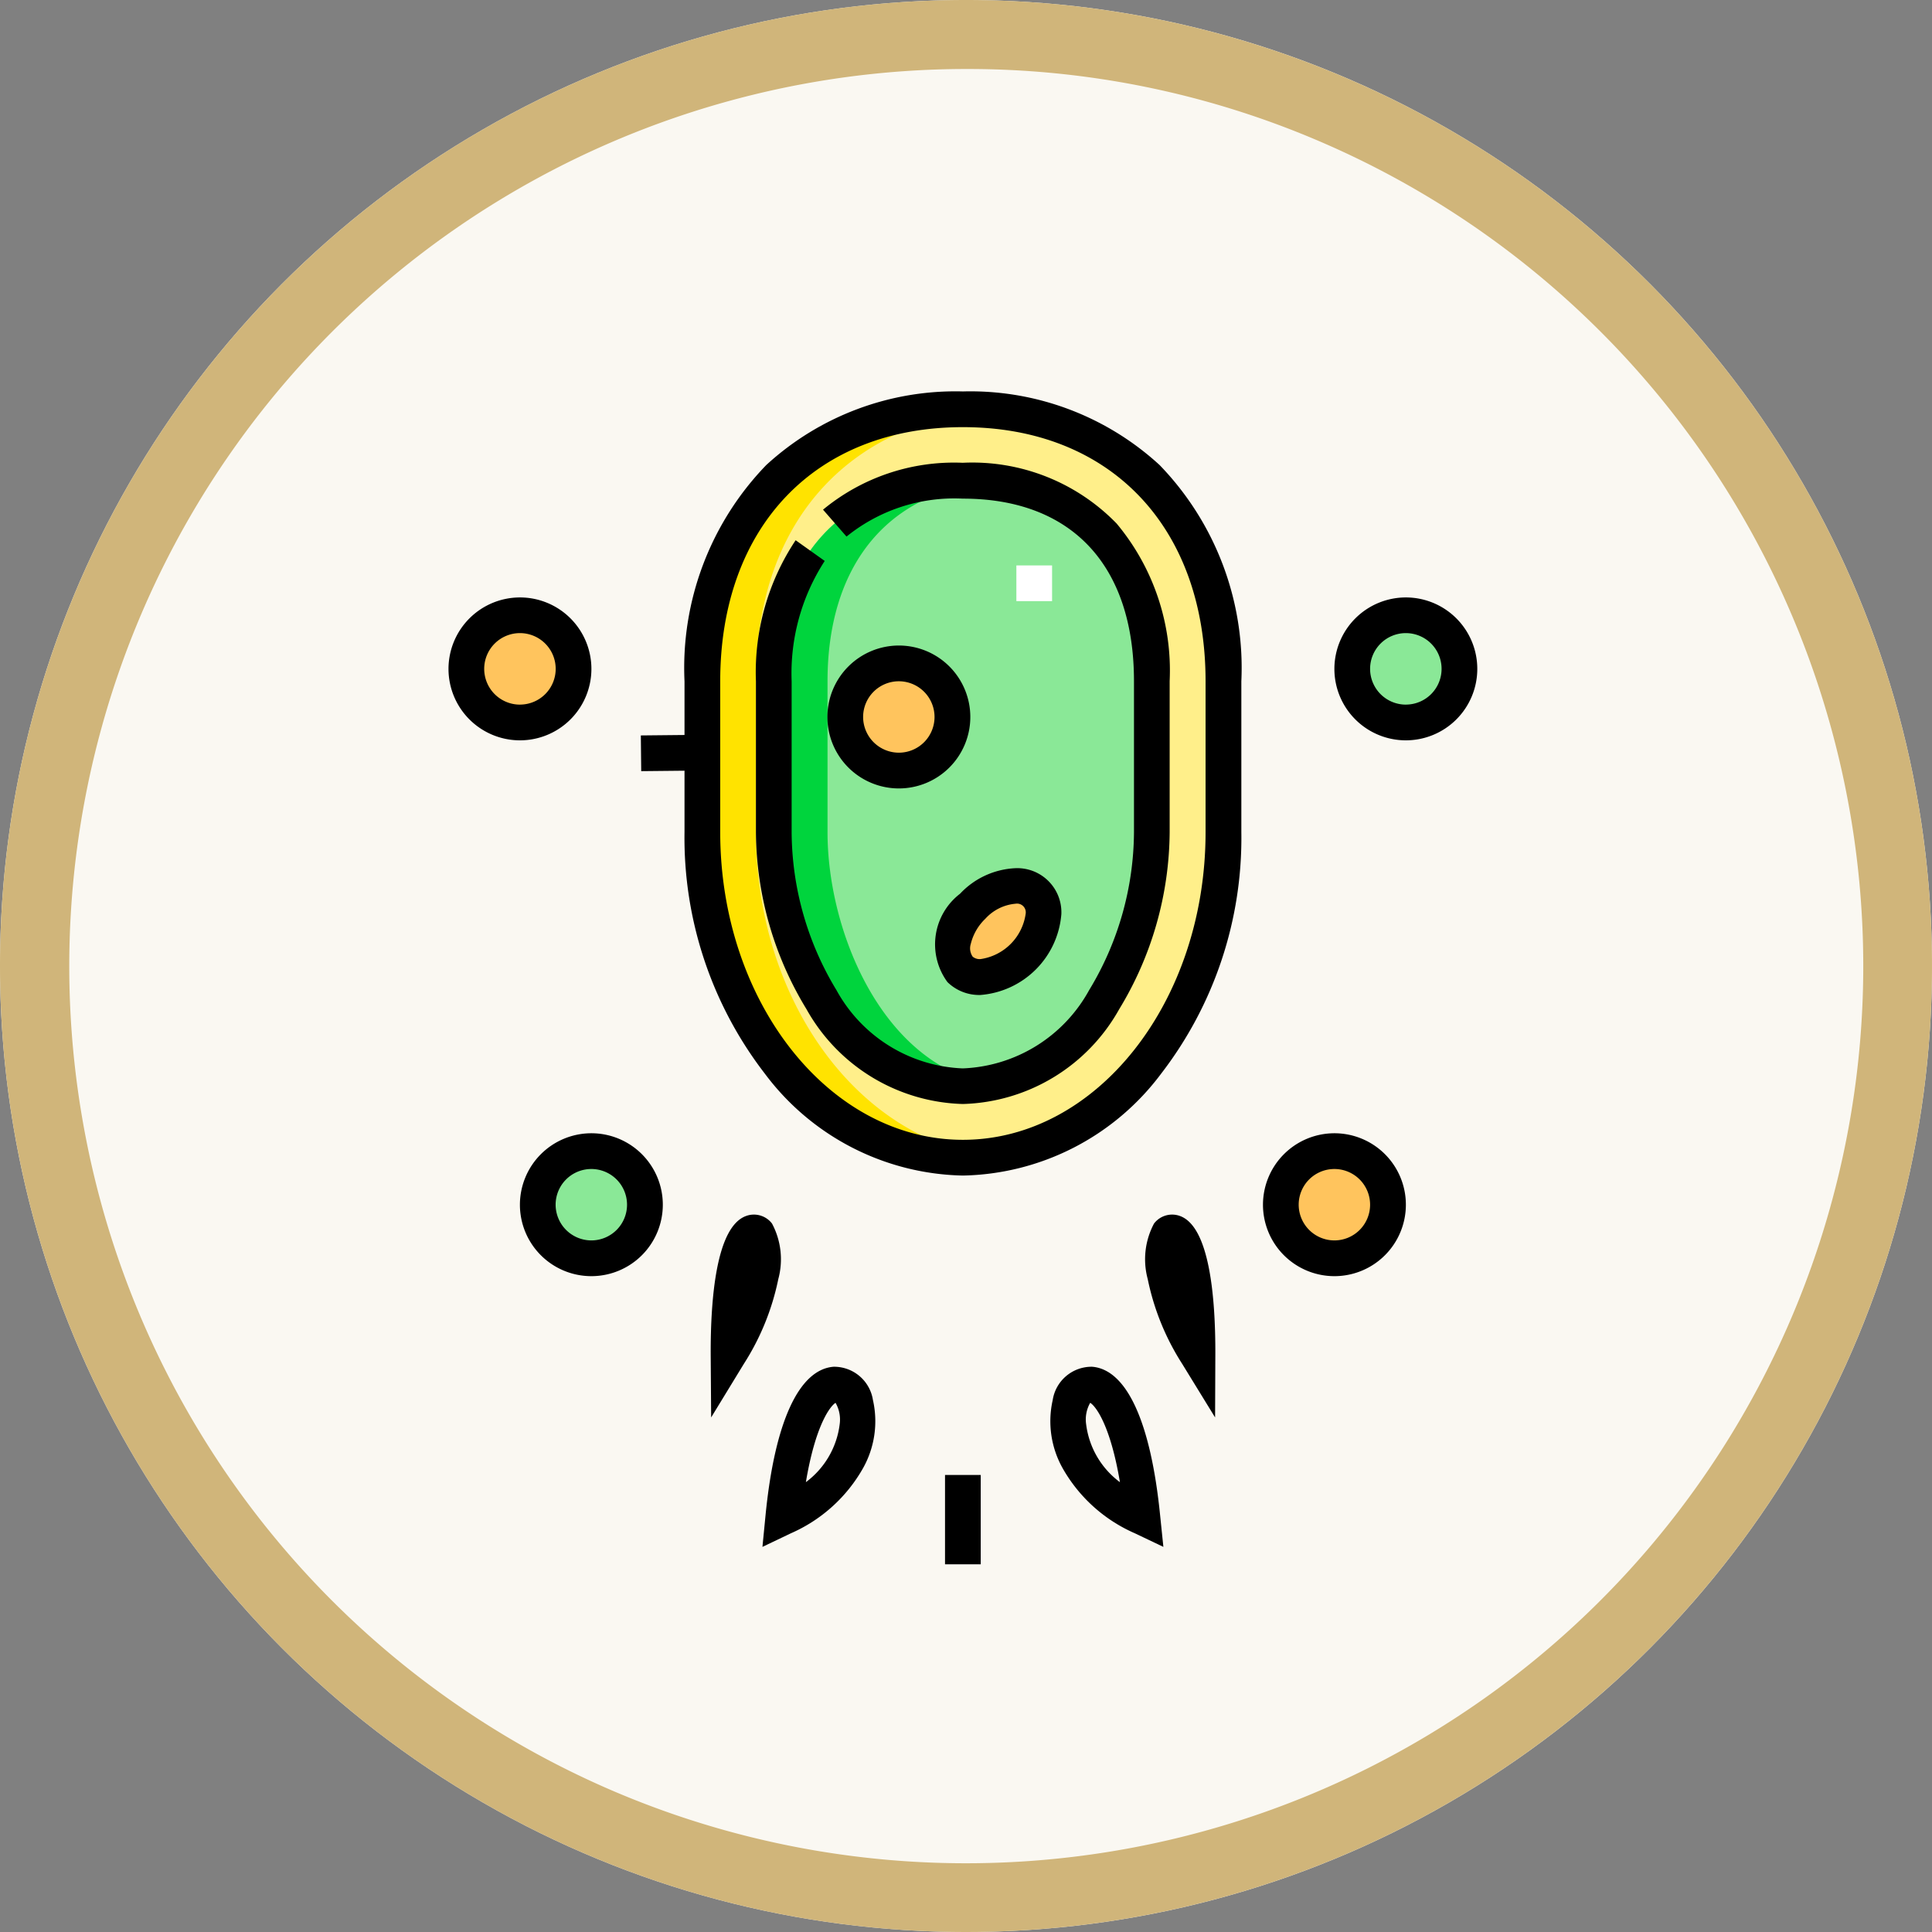 <svg xmlns="http://www.w3.org/2000/svg" xmlns:xlink="http://www.w3.org/1999/xlink" width="56" height="56" viewBox="0 0 56 56">
  <rect x="0" y="0" width="56" height="56" fill="#808080" stroke="none"/>
  <defs>
    <clipPath id="clip-path">
      <rect id="Rectángulo_403329" data-name="Rectángulo 403329" width="29.82" height="35.342" transform="translate(0 0)" fill="none"/>
    </clipPath>
  </defs>
  <g id="Grupo_1130698" data-name="Grupo 1130698" transform="translate(-180 -6031)">
    <g id="Grupo_1106304" data-name="Grupo 1106304">
      <g id="Grupo_1106301" data-name="Grupo 1106301" transform="translate(0 1454)">
        <circle id="Elipse_12284" data-name="Elipse 12284" cx="28" cy="28" r="28" transform="translate(180 4577)" fill="#faf8f2"/>
        <path id="Elipse_12284_-_Contorno" data-name="Elipse 12284 - Contorno" d="M28,2A26.007,26.007,0,0,0,17.88,51.958,26.007,26.007,0,0,0,38.12,4.042,25.835,25.835,0,0,0,28,2m0-2A28,28,0,1,1,0,28,28,28,0,0,1,28,0Z" transform="translate(180 4577)" fill="#d0b57a"/>
      </g>
      <g id="Grupo_1106303" data-name="Grupo 1106303" transform="translate(193 6041)">
        <g id="Grupo_1106302" data-name="Grupo 1106302" clip-path="url(#clip-path)">
          <path id="Trazado_902403" data-name="Trazado 902403" d="M7.489,15.875c.658,4.373,3.73,7.682,7.421,7.682s6.763-3.309,7.421-7.682a11.873,11.873,0,0,0,.13-1.755V9.747c0-5.211-3.381-7.883-7.551-7.883S7.359,4.536,7.359,9.747V14.12a11.873,11.873,0,0,0,.13,1.755m7.421,5.611c-3.617,0-5.48-4.234-5.48-7.366V9.747c0-3.5,1.912-5.812,5.48-5.812s5.48,2.307,5.48,5.812V14.12c0,3.132-1.863,7.366-5.48,7.366" fill="#ffef8a" fill-rule="evenodd"/>
          <path id="Trazado_902404" data-name="Trazado 902404" d="M9.43,14.12c0,3.132,1.863,7.366,5.48,7.366s5.481-4.234,5.481-7.366V9.747c0-3.5-1.913-5.813-5.481-5.813S9.43,6.242,9.43,9.747Zm5.177-3.338a1.553,1.553,0,1,1-1.553-1.553,1.553,1.553,0,0,1,1.553,1.553m.588,5.488c.607-.606,1.426-.77,1.83-.366s.241,1.224-.366,1.83-1.426.771-1.83.366-.24-1.223.366-1.83" fill="#8ae897" fill-rule="evenodd"/>
          <path id="Trazado_902405" data-name="Trazado 902405" d="M13.054,9.229A1.553,1.553,0,1,1,11.5,10.782a1.553,1.553,0,0,1,1.553-1.553" fill="#ffc45d" fill-rule="evenodd"/>
          <path id="Trazado_902406" data-name="Trazado 902406" d="M15.195,16.27c-.607.607-.77,1.426-.366,1.83s1.224.241,1.83-.366.771-1.426.366-1.83-1.223-.241-1.83.366" fill="#ffc45d" fill-rule="evenodd"/>
          <path id="Trazado_902407" data-name="Trazado 902407" d="M2.071,10.941A1.553,1.553,0,1,0,.518,9.388a1.553,1.553,0,0,0,1.553,1.553M24.125,24.919a1.553,1.553,0,1,0,1.553-1.553,1.553,1.553,0,0,0-1.553,1.553" fill="#ffc45d" fill-rule="evenodd"/>
          <path id="Trazado_902408" data-name="Trazado 902408" d="M26.2,9.388a1.554,1.554,0,1,0,1.553-1.553A1.553,1.553,0,0,0,26.2,9.388M4.142,23.366A1.553,1.553,0,1,0,5.7,24.919a1.553,1.553,0,0,0-1.553-1.553" fill="#8ae897" fill-rule="evenodd"/>
          <path id="Trazado_902409" data-name="Trazado 902409" d="M15.686,3.973c-3.068.315-4.7,2.532-4.7,5.774V14.12c0,2.9,1.6,6.742,4.7,7.3a4.361,4.361,0,0,1-.777.069c-3.617,0-5.48-4.234-5.48-7.366V9.747c0-3.5,1.913-5.813,5.48-5.813a7.483,7.483,0,0,1,.777.039" fill="#00d43d" fill-rule="evenodd"/>
          <path id="Trazado_902410" data-name="Trazado 902410" d="M7.489,15.875c.658,4.373,3.73,7.682,7.421,7.682a6.044,6.044,0,0,0,.776-.05c-3.338-.426-6.033-3.57-6.644-7.632a11.873,11.873,0,0,1-.13-1.755V9.747c0-4.884,2.969-7.537,6.774-7.852q-.383-.032-.776-.031c-4.171,0-7.551,2.672-7.551,7.883V14.12a11.739,11.739,0,0,0,.13,1.755" fill="#ffe300" fill-rule="evenodd"/>
          <path id="Trazado_902411" data-name="Trazado 902411" d="M17.495,7.424H16.46V6.39h1.035Z" fill="#fff"/>
          <path id="Trazado_902412" data-name="Trazado 902412" d="M14.91,24.074a7.344,7.344,0,0,1-5.744-2.958,11.193,11.193,0,0,1-2.325-7V9.747A8.451,8.451,0,0,1,9.211,3.479a8.109,8.109,0,0,1,5.7-2.133,8.109,8.109,0,0,1,5.7,2.133,8.451,8.451,0,0,1,2.37,6.268v4.374a11.193,11.193,0,0,1-2.325,7A7.344,7.344,0,0,1,14.91,24.074Zm0-21.693c-4.273,0-7.034,2.891-7.034,7.365v4.374c0,4.918,3.155,8.918,7.034,8.918s7.034-4,7.034-8.918V9.747C21.944,5.273,19.183,2.381,14.91,2.381ZM14.91,22a5.358,5.358,0,0,1-4.534-2.749A9.985,9.985,0,0,1,8.911,14.12V9.747a6.91,6.91,0,0,1,1.151-4.088l.843.6a5.987,5.987,0,0,0-.959,3.488V14.12a8.907,8.907,0,0,0,1.3,4.581,4.371,4.371,0,0,0,3.66,2.267A4.37,4.37,0,0,0,18.569,18.7a8.909,8.909,0,0,0,1.3-4.581V9.747c0-3.365-1.809-5.294-4.962-5.294a4.964,4.964,0,0,0-3.37,1.1l-.681-.78a5.962,5.962,0,0,1,4.05-1.359,5.827,5.827,0,0,1,4.46,1.761,6.644,6.644,0,0,1,1.537,4.568V14.12a9.987,9.987,0,0,1-1.464,5.135A5.357,5.357,0,0,1,14.91,22Z"/>
          <path id="Trazado_902413" data-name="Trazado 902413" d="M15.427,35.342H14.392V32.753h1.035Zm5.294-.505-.827-.394A4.451,4.451,0,0,1,17.8,32.555a2.781,2.781,0,0,1-.287-1.972,1.14,1.14,0,0,1,1.145-.967c1.005.083,1.7,1.614,1.969,4.31ZM18.6,30.661a.972.972,0,0,0-.118.62,2.468,2.468,0,0,0,.98,1.681C19.187,31.319,18.764,30.761,18.6,30.661ZM9.1,34.837l.089-.911c.265-2.7.964-4.226,1.969-4.31a1.14,1.14,0,0,1,1.145.967,2.781,2.781,0,0,1-.287,1.972,4.451,4.451,0,0,1-2.091,1.888Zm2.12-4.176c-.162.1-.586.658-.861,2.3a2.468,2.468,0,0,0,.98-1.681A.972.972,0,0,0,11.218,30.661Zm11,.424-.952-1.55a7.23,7.23,0,0,1-1-2.458,2.2,2.2,0,0,1,.182-1.612.66.66,0,0,1,.749-.22c.86.306,1.034,2.356,1.028,4.021Zm-14.607,0L7.6,29.266c-.006-1.665.168-3.715,1.028-4.021a.66.66,0,0,1,.749.22,2.2,2.2,0,0,1,.182,1.612,7.23,7.23,0,0,1-1,2.458Z"/>
          <path id="Elipse_12285" data-name="Elipse 12285" d="M1.553-.518A2.071,2.071,0,1,1-.518,1.553,2.073,2.073,0,0,1,1.553-.518Zm0,3.106A1.035,1.035,0,1,0,.517,1.553,1.037,1.037,0,0,0,1.553,2.588Z" transform="translate(11.501 9.229)"/>
          <path id="Trazado_902414" data-name="Trazado 902414" d="M16.435,15.165a1.279,1.279,0,0,1,1.329,1.328,2.552,2.552,0,0,1-2.346,2.347,1.315,1.315,0,0,1-.956-.374,1.848,1.848,0,0,1,.366-2.561A2.343,2.343,0,0,1,16.435,15.165ZM15.418,17.8a1.543,1.543,0,0,0,1.311-1.311.254.254,0,0,0-.294-.294,1.335,1.335,0,0,0-.875.436,1.5,1.5,0,0,0-.421.727.426.426,0,0,0,.055.372A.32.32,0,0,0,15.418,17.8Z"/>
          <path id="Trazado_902415" data-name="Trazado 902415" d="M5.586,12.352l-.011-1.035L7.25,11.3l.011,1.035Z"/>
          <path id="Trazado_902416" data-name="Trazado 902416" d="M2.071,7.317A2.071,2.071,0,1,1,0,9.388,2.073,2.073,0,0,1,2.071,7.317Zm0,3.106A1.036,1.036,0,1,0,1.035,9.388,1.037,1.037,0,0,0,2.071,10.424ZM27.749,7.317a2.071,2.071,0,1,1-2.071,2.071A2.073,2.073,0,0,1,27.749,7.317Zm0,3.106a1.036,1.036,0,1,0-1.036-1.035A1.037,1.037,0,0,0,27.749,10.424ZM4.141,22.848a2.071,2.071,0,1,1-2.071,2.07A2.073,2.073,0,0,1,4.141,22.848Zm0,3.106a1.035,1.035,0,1,0-1.036-1.035A1.037,1.037,0,0,0,4.141,25.954Zm21.537-3.106a2.071,2.071,0,1,1-2.07,2.07A2.073,2.073,0,0,1,25.678,22.848Zm0,3.106a1.035,1.035,0,1,0-1.035-1.035A1.037,1.037,0,0,0,25.678,25.954Z"/>
        </g>
      </g>
    </g>
  </g>
</svg>
